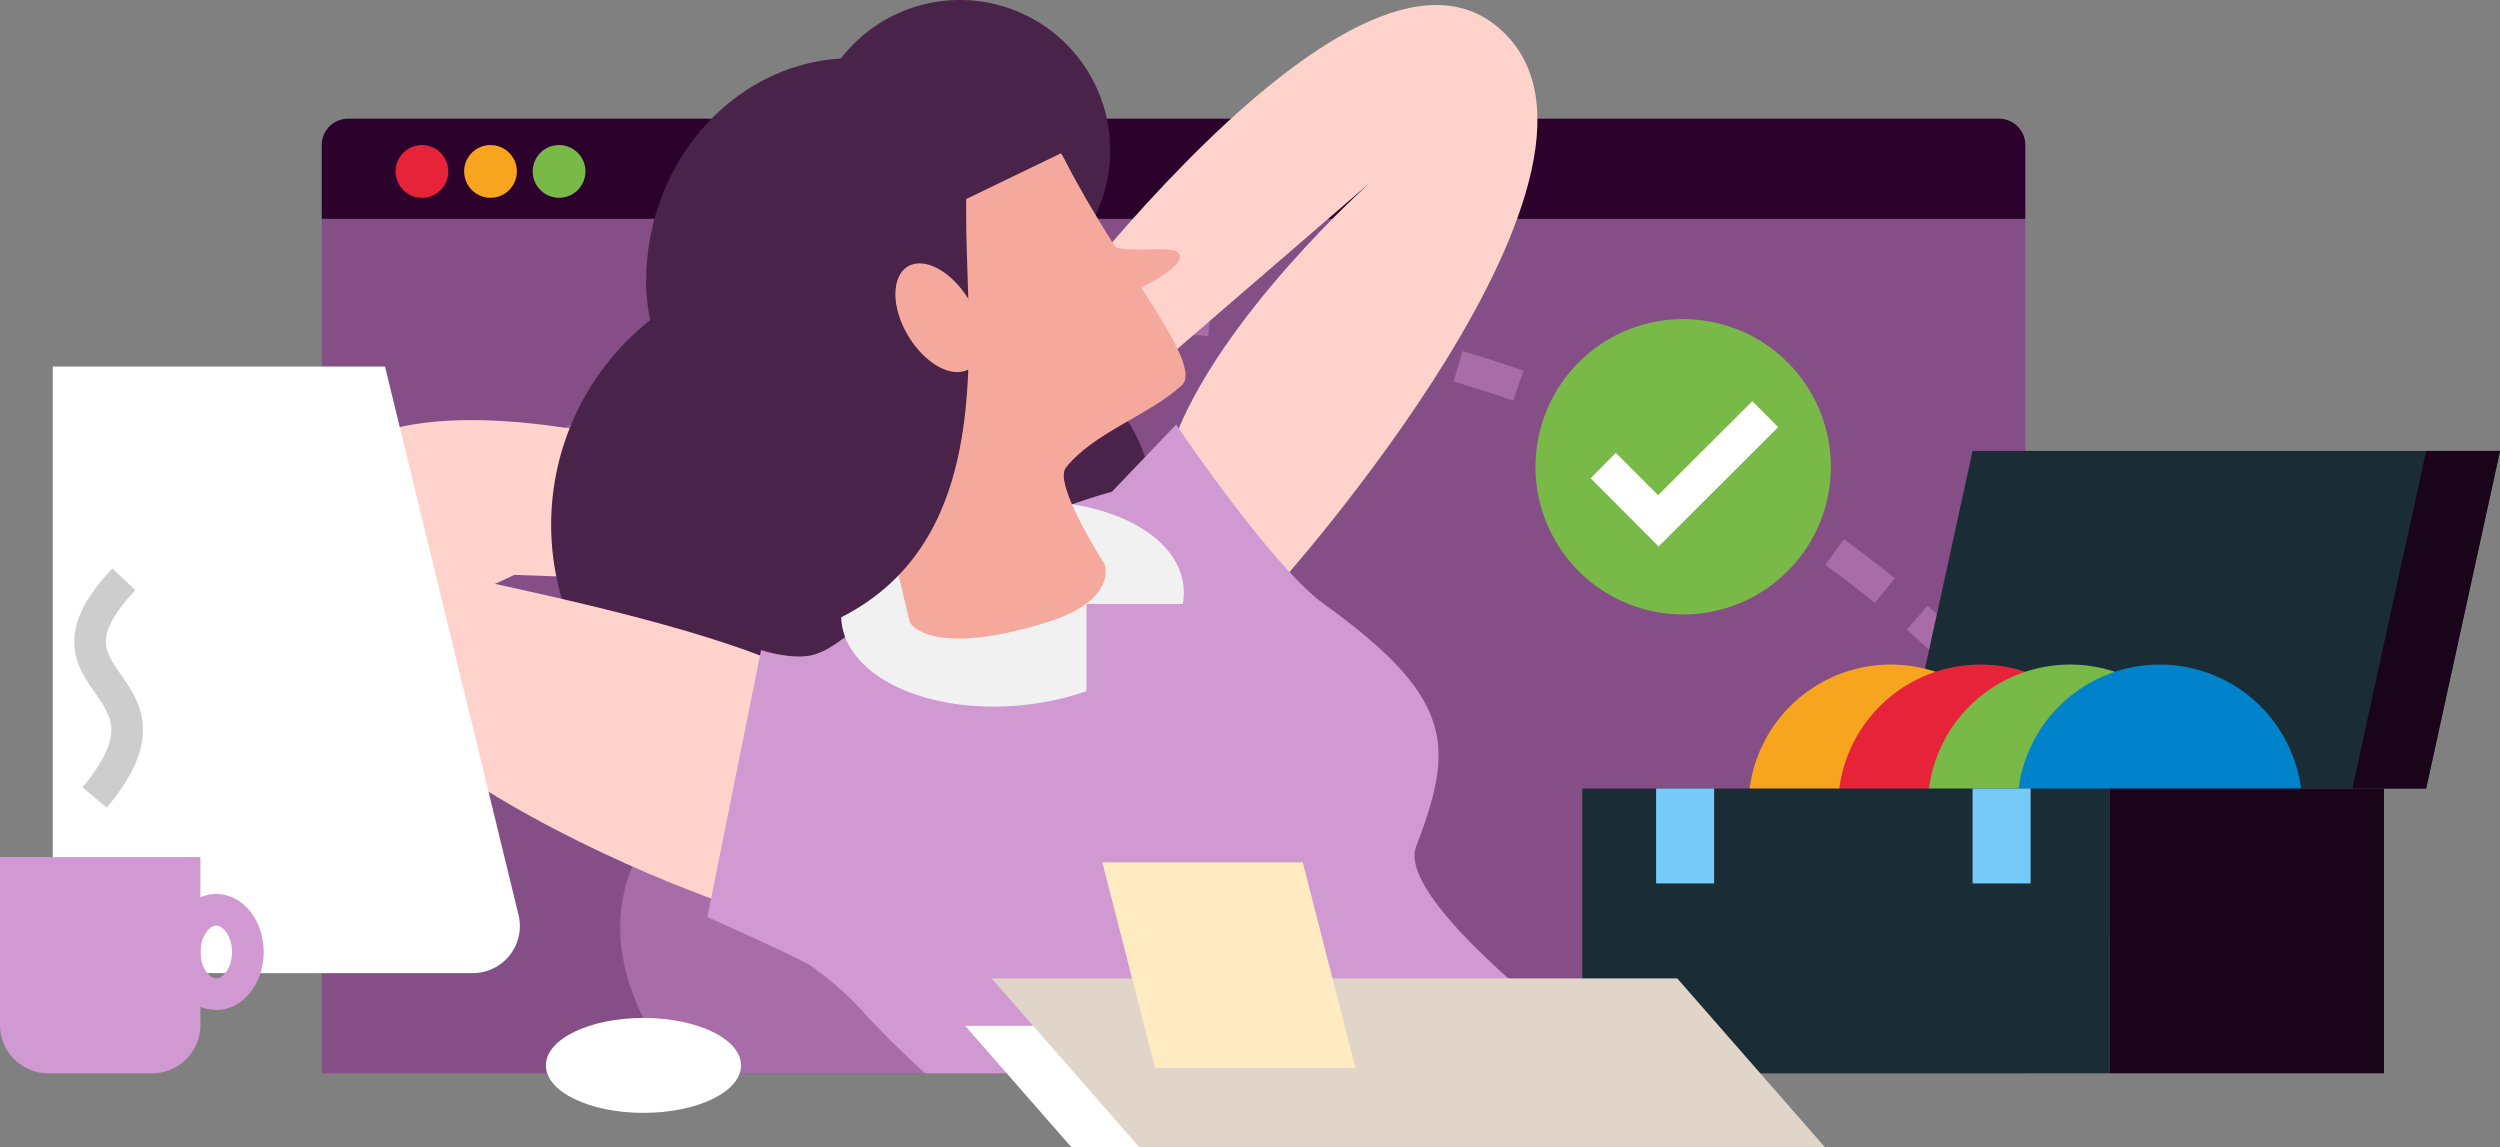 <svg id="Home_Main_Right" data-name="Home Main Right" xmlns="http://www.w3.org/2000/svg" viewBox="0 0 474 217.5"><rect x="0" y="0" width="474" height="217.5" fill="#808080" stroke="none"/><defs><style>.cls-1{fill:#864e87;}.cls-1,.cls-10,.cls-11,.cls-12,.cls-13,.cls-14,.cls-16,.cls-17,.cls-18,.cls-19,.cls-2,.cls-20,.cls-21,.cls-25,.cls-26,.cls-6,.cls-7,.cls-8,.cls-9{fill-rule:evenodd;}.cls-2{fill:#2c022d;}.cls-20,.cls-3{fill:#e62338;}.cls-19,.cls-4{fill:#f7a51f;}.cls-13,.cls-5{fill:#78b948;}.cls-16,.cls-6{fill:none;stroke-miterlimit:10;stroke-width:6px;}.cls-6{stroke:#a86da9;stroke-dasharray:12 8;}.cls-7{fill:#4a234b;}.cls-8{fill:#ffd3cc;}.cls-9{fill:#a86da9;}.cls-10,.cls-15{fill:#d199d2;}.cls-11{fill:#f1f1f1;}.cls-12{fill:#f5a99d;}.cls-14{fill:#fff;}.cls-16{stroke:#cdcdcd;}.cls-17,.cls-22{fill:#1a2d37;}.cls-18,.cls-23{fill:#19041a;}.cls-21{fill:#0083ca;}.cls-24{fill:#76caf7;}.cls-25{fill:#e0d5c8;}.cls-26{fill:#ffebc1;}</style></defs><title>Home Main Right</title><path class="cls-1" d="M796,98h323V260H796Z" transform="translate(-735 -56.5)"/><path class="cls-2" d="M801,79h313a5,5,0,0,1,5,5V98H796V84A5,5,0,0,1,801,79Z" transform="translate(-735 -56.5)"/><circle class="cls-3" cx="80" cy="32.5" r="5"/><circle class="cls-4" cx="93" cy="32.5" r="5"/><circle class="cls-5" cx="106" cy="32.5" r="5"/><path class="cls-6" d="M739.64,241.46a232.54,232.54,0,0,1,407.26-9.2" transform="translate(-735 -56.5)"/><path class="cls-7" d="M925,123.5A28.5,28.5,0,1,1,896.5,152,28.5,28.5,0,0,1,925,123.5Z" transform="translate(-735 -56.5)"/><path class="cls-8" d="M792.2,151.81c12.81-35.63,104.3.69,104.3.69l-6,15-58-2S777.31,193.24,792.2,151.81Z" transform="translate(-735 -56.5)"/><path class="cls-7" d="M889,106.5A49.5,49.5,0,1,1,839.5,156,49.5,49.5,0,0,1,889,106.5Z" transform="translate(-735 -56.5)"/><path class="cls-9" d="M924.43,260c-3.66-26.62-11-62.44-23.93-63.5-31.54-2.58-66.19,26.17-36.75,63.5Z" transform="translate(-735 -56.5)"/><path class="cls-8" d="M976.3,168.63s74.18-82.1,42.19-107.39c-29.71-23.48-95.27,69.9-95.27,69.9l6.32,16.27L994.91,91S966,116.64,957.36,140.59C948.35,165.44,976.3,168.63,976.3,168.63Z" transform="translate(-735 -56.5)"/><path class="cls-8" d="M885.5,231.5c-9.23-.47-104.09-35-91.3-73.69-1.44,4.35,71.13,13.27,97.3,28.69C911,198,894.73,232,885.5,231.5Z" transform="translate(-735 -56.5)"/><path class="cls-10" d="M899.41,249.21c3.71,3.93,7.39,7.51,11,10.79H1043.5s-44.36-31.57-40-43c7.22-18.91,7.5-28-17.5-46-9.91-7.13-28-34-28-34l-12.18,12.73C913,159,897,178,890.3,180.27c-3.94,1.83-11-.52-11-.52l-10.18,50.62s17.6,7.86,19.42,9.13A57.24,57.24,0,0,1,899.41,249.21Z" transform="translate(-735 -56.5)"/><path class="cls-7" d="M917,56.5A28.5,28.5,0,1,1,888.5,85,28.5,28.5,0,0,1,917,56.5Z" transform="translate(-735 -56.5)"/><path class="cls-11" d="M925,151.81c17.91-1.83,33.32,5.28,34.4,15.88s-12.55,20.67-30.47,22.5-33.32-5.28-34.4-15.89S907.12,153.63,925,151.81Z" transform="translate(-735 -56.5)"/><path class="cls-10" d="M941,192V171h28Z" transform="translate(-735 -56.5)"/><path class="cls-12" d="M907.5,174.5,903,155.61s-36.36-31.11-30.5-45.11c15.3-36.6,56.27-39.63,64.33-23.79,10.38,20.4,26.55,38.85,22.24,42.83-6.07,5.62-16.78,9-22,15.66-2.4,3.12,7.38,18.3,7.38,18.3s2.53,6.84-11,11C911,181.42,907.5,174.5,907.5,174.5Z" transform="translate(-735 -56.5)"/><path class="cls-12" d="M947.44,112.84s11.34-4.72,11.25-7.69-10.07.2-14.26-2.6a26.75,26.75,0,0,0-7.64-3.64Z" transform="translate(-735 -56.5)"/><path class="cls-7" d="M942.5,82.5l-29,14-11,57-26-31,5-36,21-17,30-2Z" transform="translate(-735 -56.5)"/><path class="cls-7" d="M896.8,67.5c21.7,0,21.39,6.65,21.39,30.13s6.33,62.44-25.69,76.87c-5.22,2.35-35-41-35-64.5S875.09,67.5,896.8,67.5Z" transform="translate(-735 -56.5)"/><path class="cls-12" d="M907.15,107c3.18-1.86,8.36,1,11.57,6.38s3.23,11.25,0,13.11-8.36-1-11.57-6.38S904,108.86,907.15,107Z" transform="translate(-735 -56.5)"/><path class="cls-13" d="M1054.13,117a28,28,0,1,1-28,28A28,28,0,0,1,1054.13,117Z" transform="translate(-735 -56.5)"/><path class="cls-14" d="M1049.37,150.39l17.87-17.82,4.9,4.91-22.67,22.63-12.89-12.93,4.77-4.81Z" transform="translate(-735 -56.5)"/><path class="cls-14" d="M745,241h79.65a8.92,8.92,0,0,0,8.67-11L808,126H745Z" transform="translate(-735 -56.5)"/><path class="cls-14" d="M857,249.5c10.22,0,18.5,4,18.5,9s-8.28,9-18.5,9-18.5-4-18.5-9S846.78,249.5,857,249.5Z" transform="translate(-735 -56.5)"/><path class="cls-15" d="M0,162.5H38a0,0,0,0,1,0,0v31.83a9.17,9.17,0,0,1-9.17,9.17H9.17A9.17,9.17,0,0,1,0,194.33V162.5A0,0,0,0,1,0,162.5Z"/><path class="cls-15" d="M776,232c1.39,0,3,2.18,3,5s-1.61,5-3,5-3-2.18-3-5,1.61-5,3-5m0-6c-5,0-9,4.92-9,11s4,11,9,11,9-4.92,9-11-4-11-9-11Z" transform="translate(-735 -56.5)"/><path class="cls-16" d="M752.93,207.7C772,185,739,187,758.48,166.34" transform="translate(-735 -56.5)"/><polygon class="cls-17" points="360 149.5 460 149.5 474 85.5 374 85.5 360 149.5"/><polygon class="cls-18" points="446 149.5 460 149.5 474 85.5 460 85.5 446 149.5"/><path class="cls-19" d="M1093.59,182.5a27,27,0,1,1-27.09,27A27,27,0,0,1,1093.59,182.5Z" transform="translate(-735 -56.5)"/><path class="cls-20" d="M1110.59,182.5a27,27,0,1,1-27.09,27A27,27,0,0,1,1110.59,182.5Z" transform="translate(-735 -56.5)"/><path class="cls-13" d="M1127.59,182.5a27,27,0,1,1-27.09,27A27,27,0,0,1,1127.59,182.5Z" transform="translate(-735 -56.5)"/><path class="cls-21" d="M1144.59,182.5a27,27,0,1,1-27.09,27A27,27,0,0,1,1144.59,182.5Z" transform="translate(-735 -56.5)"/><rect class="cls-22" x="300" y="149.5" width="100" height="54"/><rect class="cls-23" x="400" y="149.5" width="52" height="54"/><rect class="cls-24" x="314" y="149.5" width="11" height="18"/><rect class="cls-24" x="374" y="149.5" width="11" height="18"/><polygon class="cls-14" points="333.13 217.5 313 194.5 183 194.5 203.13 217.5 333.13 217.5"/><polygon class="cls-25" points="346 217.5 216 217.5 188 185.5 318 185.5 346 217.5"/><polygon class="cls-26" points="257 202.5 219 202.5 209 163.5 247 163.5 257 202.5"/></svg>